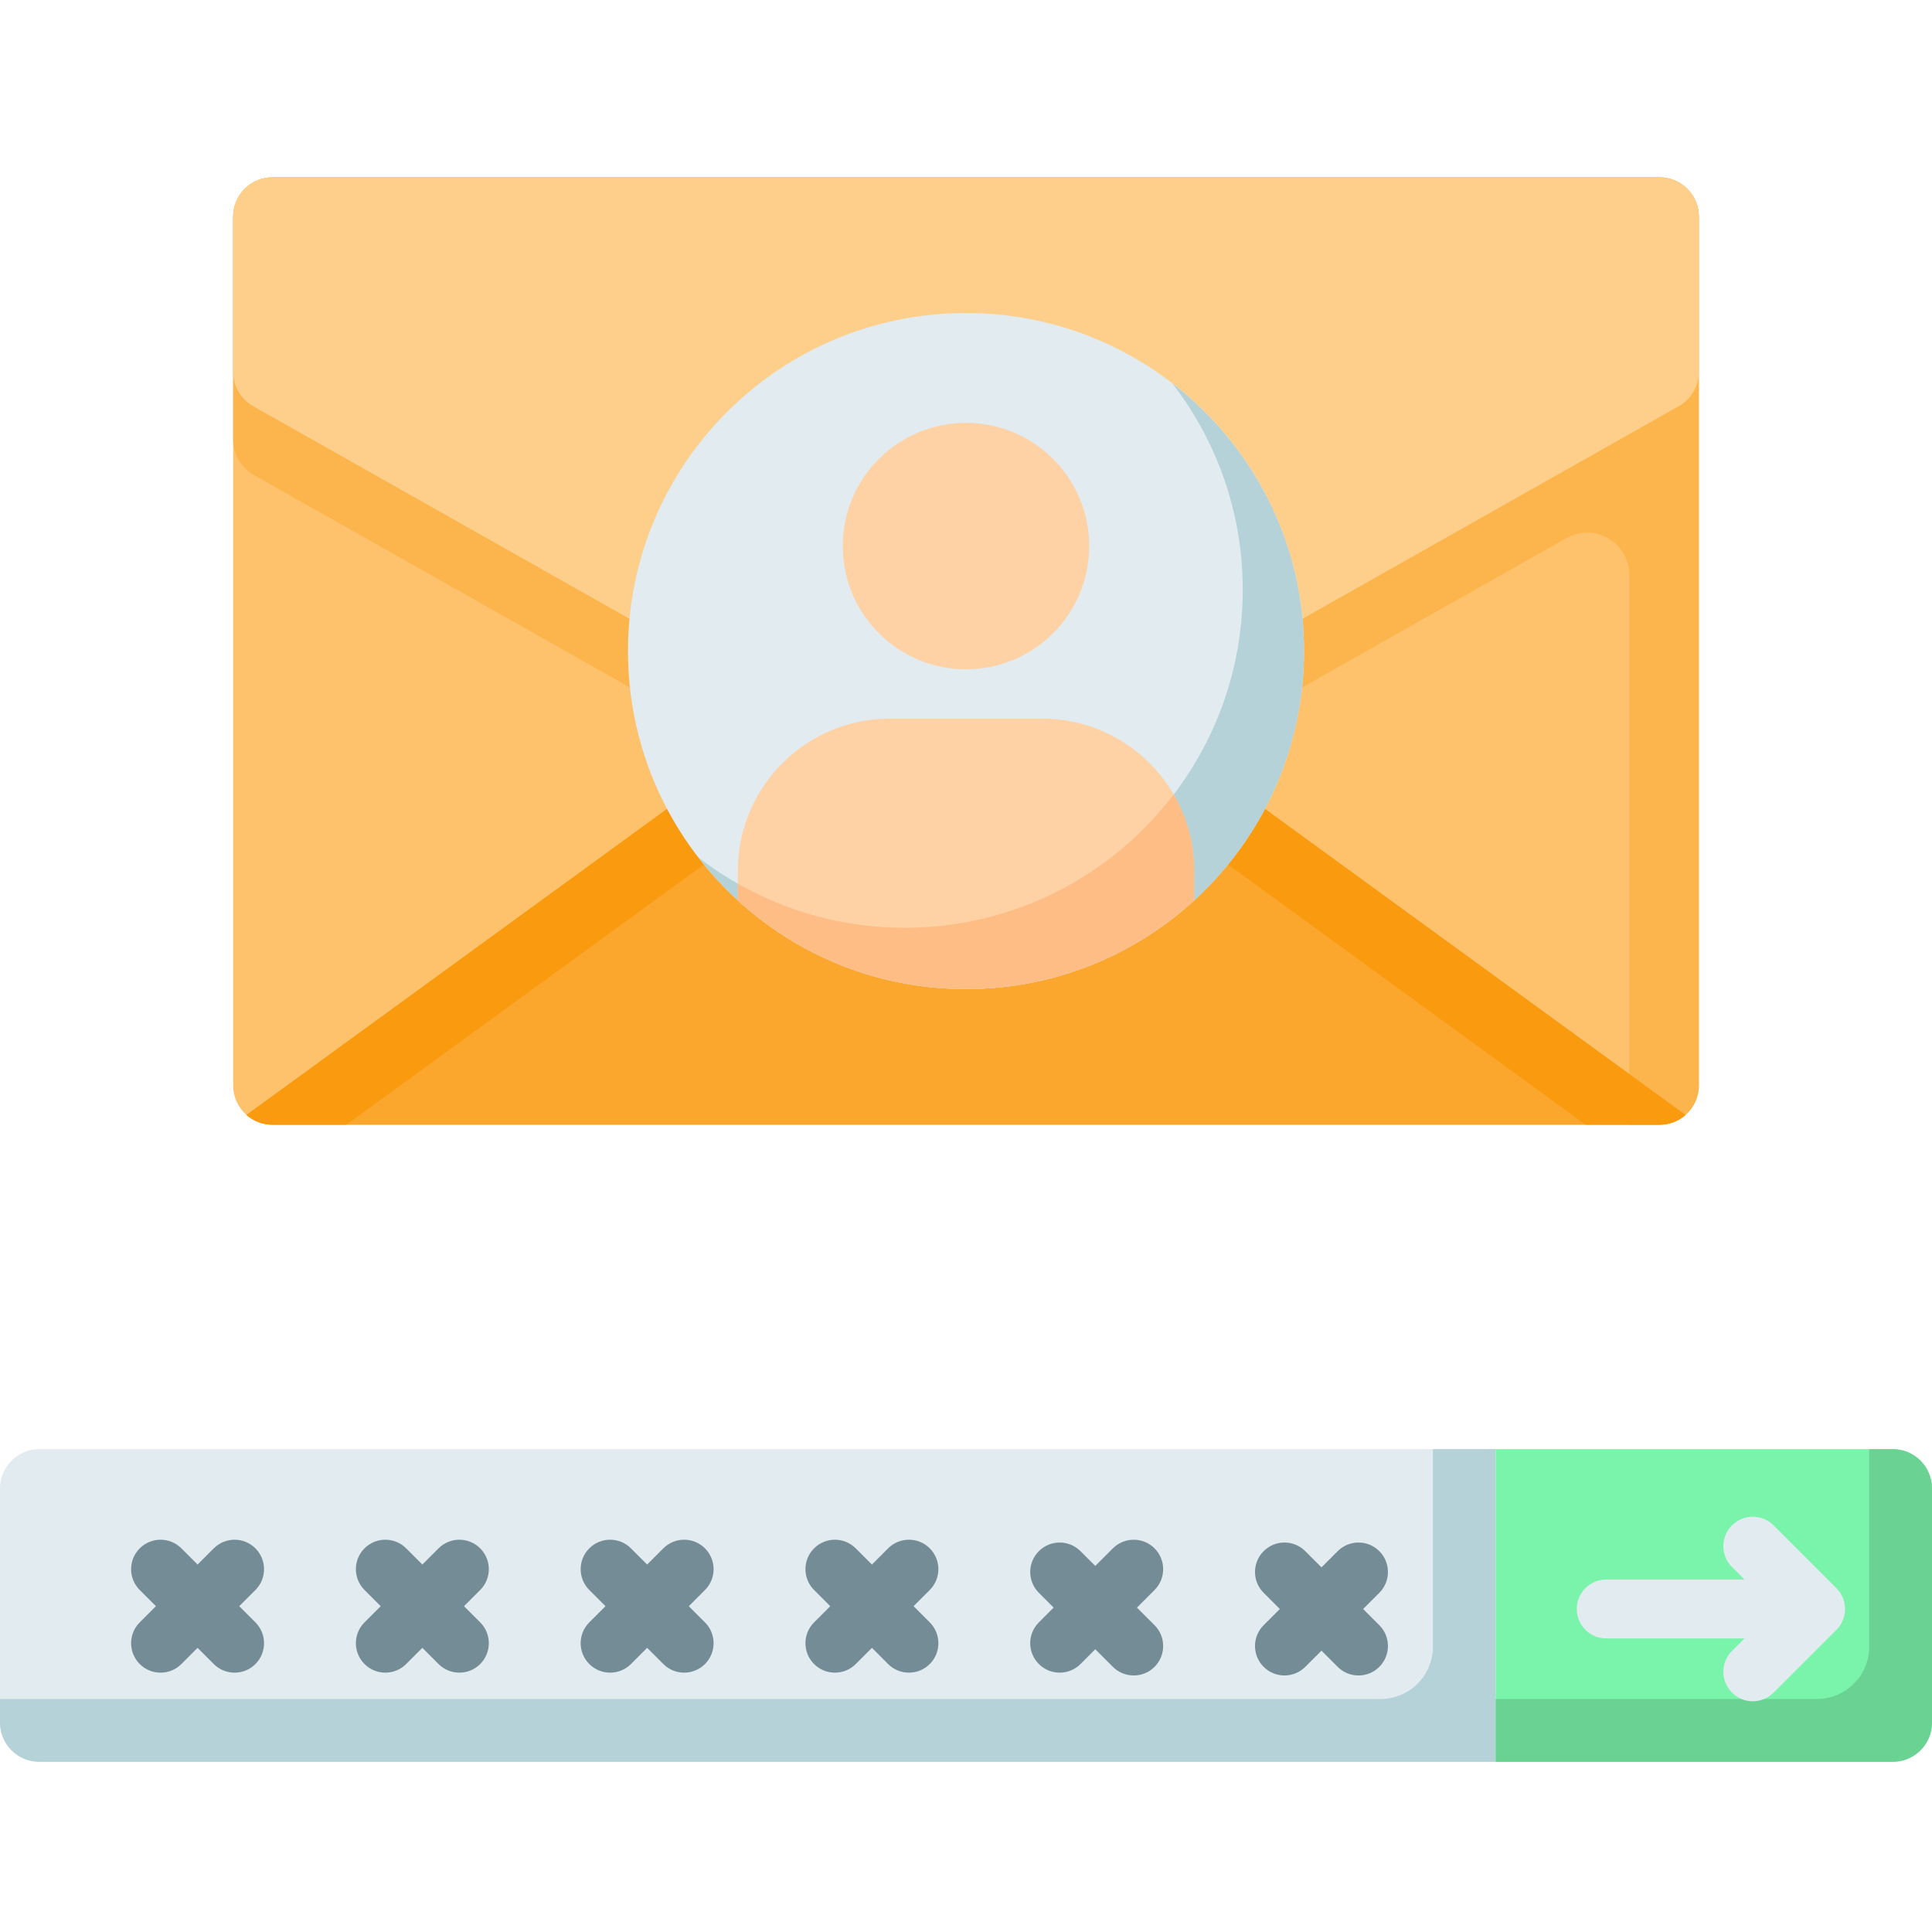 <svg height="512pt" viewBox="0 -46 512 511" width="512pt" xmlns="http://www.w3.org/2000/svg"><path d="m450.215 10.906v230.246c0 3.121-1.371 5.918-3.547 7.824-1.832 1.602-4.227 2.582-6.859 2.582h-367.617c-2.633 0-5.027-.98-6.859-2.582-2.176-1.906-3.547-4.703-3.547-7.824v-230.246c0-5.742 4.66-10.406 10.406-10.406h367.617c5.746 0 10.406 4.664 10.406 10.406zm0 0" fill="#fdc26b"/><path d="m450.215 10.906v230.246c0 3.121-1.371 5.918-3.547 7.824-1.832 1.602-4.227 2.582-6.859 2.582h-8.012v-145.691c0-8.578-9.242-13.969-16.703-9.754l-100.473 56.77-16.891 9.555h-.012l-41.719 23.57-41.73-23.582-16.891-9.543-130.09-73.504c-3.402-1.922-5.504-5.527-5.504-9.43v-59.043c0-5.746 4.656-10.406 10.406-10.406h367.617c5.75 0 10.406 4.66 10.406 10.406zm0 0" fill="#fcb54c"/><path d="m446.668 248.977c-1.832 1.602-4.227 2.582-6.859 2.582h-367.617c-2.633 0-5.027-.98-6.859-2.582l132.047-96.094 58.621-42.645 58.621 42.645 117.176 85.27zm0 0" fill="#fba72d"/><path d="m446.668 248.977c-1.832 1.602-4.227 2.582-6.859 2.582h-19.594l-122.484-89.121h-.012l-41.719-30.367-41.73 30.355-122.484 89.133h-19.594c-2.633 0-5.027-.98-6.859-2.582l132.047-96.094 58.621-42.645 58.621 42.645 117.176 85.27zm0 0" fill="#fa9a0f"/><path d="m314.613 152.891-58.613-42.648-58.613 42.648 58.613 33.117zm0 0" fill="#fa9a0f"/><path d="m450.215 10.91v41.152c0 3.754-2.02 7.215-5.289 9.059l-188.926 106.754-188.926-106.75c-3.27-1.848-5.289-5.309-5.289-9.062v-41.152c0-5.746 4.66-10.406 10.406-10.406h367.613c5.75 0 10.41 4.66 10.41 10.406zm0 0" fill="#fecf8a"/><path d="m345.578 126.031c0 49.473-40.105 89.578-89.578 89.578s-89.578-40.105-89.578-89.578 40.105-89.578 89.578-89.578 89.578 40.105 89.578 89.578zm0 0" fill="#e1ebf0"/><path d="m310.688 55.105c11.688 15.133 18.656 34.094 18.656 54.691 0 49.473-40.109 89.578-89.578 89.578-20.598 0-39.559-6.973-54.691-18.656 16.383 21.215 42.051 34.891 70.926 34.891 49.473 0 89.578-40.105 89.578-89.578 0-28.875-13.676-54.543-34.891-70.926zm0 0" fill="#b4d2d7"/><path d="m288.652 98.219c0 18.031-14.617 32.652-32.652 32.652s-32.652-14.621-32.652-32.652c0-18.035 14.617-32.652 32.652-32.652s32.652 14.617 32.652 32.652zm0 0" fill="#fed2a4"/><path d="m276.156 143.945h-40.309c-22.266 0-40.312 18.047-40.312 40.312v7.855c15.938 14.59 37.16 23.496 60.465 23.496 23.309 0 44.531-8.906 60.465-23.496v-7.855c0-22.262-18.047-40.312-40.309-40.312zm0 0" fill="#fed2a4"/><path d="m239.766 199.371c-16.094 0-31.18-4.262-44.23-11.691v4.434c15.934 14.59 37.16 23.496 60.465 23.496s44.531-8.906 60.465-23.496v-7.855c0-7.367-1.984-14.266-5.438-20.211-16.363 21.465-42.191 35.324-71.262 35.324zm0 0" fill="#ffbd86"/><path d="m396.383 420.398h-385.977c-5.746 0-10.406-4.66-10.406-10.406v-62.047c0-5.746 4.66-10.406 10.406-10.406h385.977zm0 0" fill="#e1ebf0"/><path d="m365.863 403.754h-365.863v6.238c0 5.75 4.66 10.406 10.406 10.406h385.977v-82.859h-16.648v52.34c0 7.66-6.211 13.875-13.871 13.875zm0 0" fill="#b4d2d7"/><path d="m396.383 337.539h105.211c5.746 0 10.406 4.66 10.406 10.406v62.047c0 5.75-4.66 10.406-10.406 10.406h-105.211zm0 0" fill="#7af4ab"/><path d="m481.48 403.754h-85.098v16.645h105.211c5.746 0 10.406-4.656 10.406-10.406v-62.047c0-5.746-4.66-10.406-10.406-10.406h-6.242v52.34c0 7.66-6.211 13.875-13.871 13.875zm0 0" fill="#6ad394"/><g fill="#738c96"><path d="m102.117 396.77c-1.996 0-3.992-.762-5.516-2.285-3.051-3.047-3.051-7.992 0-11.039l19.617-19.617c3.047-3.047 7.988-3.051 11.039 0 3.047 3.047 3.047 7.988 0 11.035l-19.621 19.621c-1.523 1.523-3.52 2.285-5.52 2.285zm0 0"/><path d="m121.738 396.77c-1.996 0-3.996-.762-5.52-2.285l-19.617-19.621c-3.051-3.047-3.051-7.988 0-11.035 3.047-3.047 7.988-3.051 11.035 0l19.621 19.617c3.047 3.051 3.047 7.992 0 11.039-1.523 1.523-3.523 2.285-5.52 2.285zm0 0"/><path d="m42.551 396.77c-2 0-3.996-.762-5.52-2.285-3.047-3.047-3.047-7.992 0-11.039l19.617-19.617c3.051-3.047 7.992-3.047 11.039 0s3.047 7.988 0 11.035l-19.621 19.621c-1.523 1.523-3.52 2.285-5.516 2.285zm0 0"/><path d="m62.168 396.77c-1.996 0-3.996-.762-5.52-2.285l-19.617-19.621c-3.047-3.047-3.047-7.988 0-11.035s7.988-3.047 11.035 0l19.621 19.617c3.047 3.051 3.047 7.992 0 11.039-1.523 1.523-3.523 2.285-5.52 2.285zm0 0"/><path d="m161.688 396.77c-1.996 0-3.996-.762-5.52-2.285-3.047-3.047-3.047-7.992 0-11.039l19.621-19.617c3.047-3.047 7.988-3.051 11.035 0 3.047 3.047 3.047 7.988 0 11.035l-19.617 19.621c-1.523 1.523-3.52 2.285-5.52 2.285zm0 0"/><path d="m181.305 396.77c-1.996 0-3.992-.762-5.516-2.285l-19.621-19.621c-3.047-3.047-3.047-7.988 0-11.035 3.051-3.047 7.992-3.051 11.039 0l19.617 19.617c3.047 3.051 3.047 7.992 0 11.039-1.523 1.523-3.52 2.285-5.52 2.285zm0 0"/><path d="m221.258 396.77c-1.996 0-3.996-.762-5.52-2.285-3.047-3.047-3.047-7.992 0-11.039l19.617-19.617c3.051-3.047 7.992-3.051 11.039 0 3.047 3.047 3.047 7.988 0 11.035l-19.617 19.621c-1.527 1.523-3.523 2.285-5.52 2.285zm0 0"/><path d="m240.875 396.77c-1.996 0-3.996-.762-5.52-2.285l-19.617-19.621c-3.047-3.047-3.047-7.988 0-11.035s7.988-3.051 11.039 0l19.617 19.617c3.047 3.051 3.047 7.992 0 11.039-1.523 1.523-3.52 2.285-5.52 2.285zm0 0"/><path d="m280.824 396.77c-1.996 0-3.992-.762-5.516-2.285-3.051-3.047-3.051-7.992 0-11.039l19.617-19.617c3.051-3.047 7.992-3.047 11.039 0s3.047 7.988 0 11.035l-19.621 19.621c-1.523 1.523-3.52 2.285-5.52 2.285zm0 0"/><path d="m300.445 397.516c-1.996 0-3.996-.762-5.52-2.285l-19.617-19.621c-3.051-3.047-3.051-7.988 0-11.035 3.047-3.051 7.988-3.051 11.035 0l19.621 19.617c3.047 3.047 3.047 7.992 0 11.039-1.523 1.523-3.523 2.285-5.52 2.285zm0 0"/><path d="m340.395 397.516c-1.996 0-3.992-.762-5.516-2.285-3.051-3.051-3.051-7.992 0-11.039l19.617-19.617c3.047-3.051 7.988-3.051 11.035 0 3.051 3.047 3.051 7.988 0 11.035l-19.617 19.621c-1.523 1.523-3.52 2.285-5.52 2.285zm0 0"/><path d="m360.016 397.516c-2 0-3.996-.762-5.52-2.285l-19.617-19.621c-3.051-3.047-3.051-7.988 0-11.035 3.047-3.051 7.988-3.051 11.035 0l19.617 19.617c3.051 3.047 3.051 7.992 0 11.039-1.523 1.523-3.52 2.285-5.516 2.285zm0 0"/></g><path d="m486.676 374.383-16.648-16.648c-3.047-3.047-7.988-3.047-11.035 0-3.051 3.051-3.051 7.992 0 11.039l3.32 3.32h-36.648c-4.309 0-7.805 3.496-7.805 7.805 0 4.312 3.496 7.809 7.805 7.809h36.648l-3.32 3.32c-3.051 3.047-3.051 7.992 0 11.039 1.523 1.523 3.52 2.285 5.516 2.285 2 0 3.996-.762 5.52-2.285l16.648-16.648c3.047-3.047 3.047-7.988 0-11.035zm0 0" fill="#e1ebf0"/></svg>